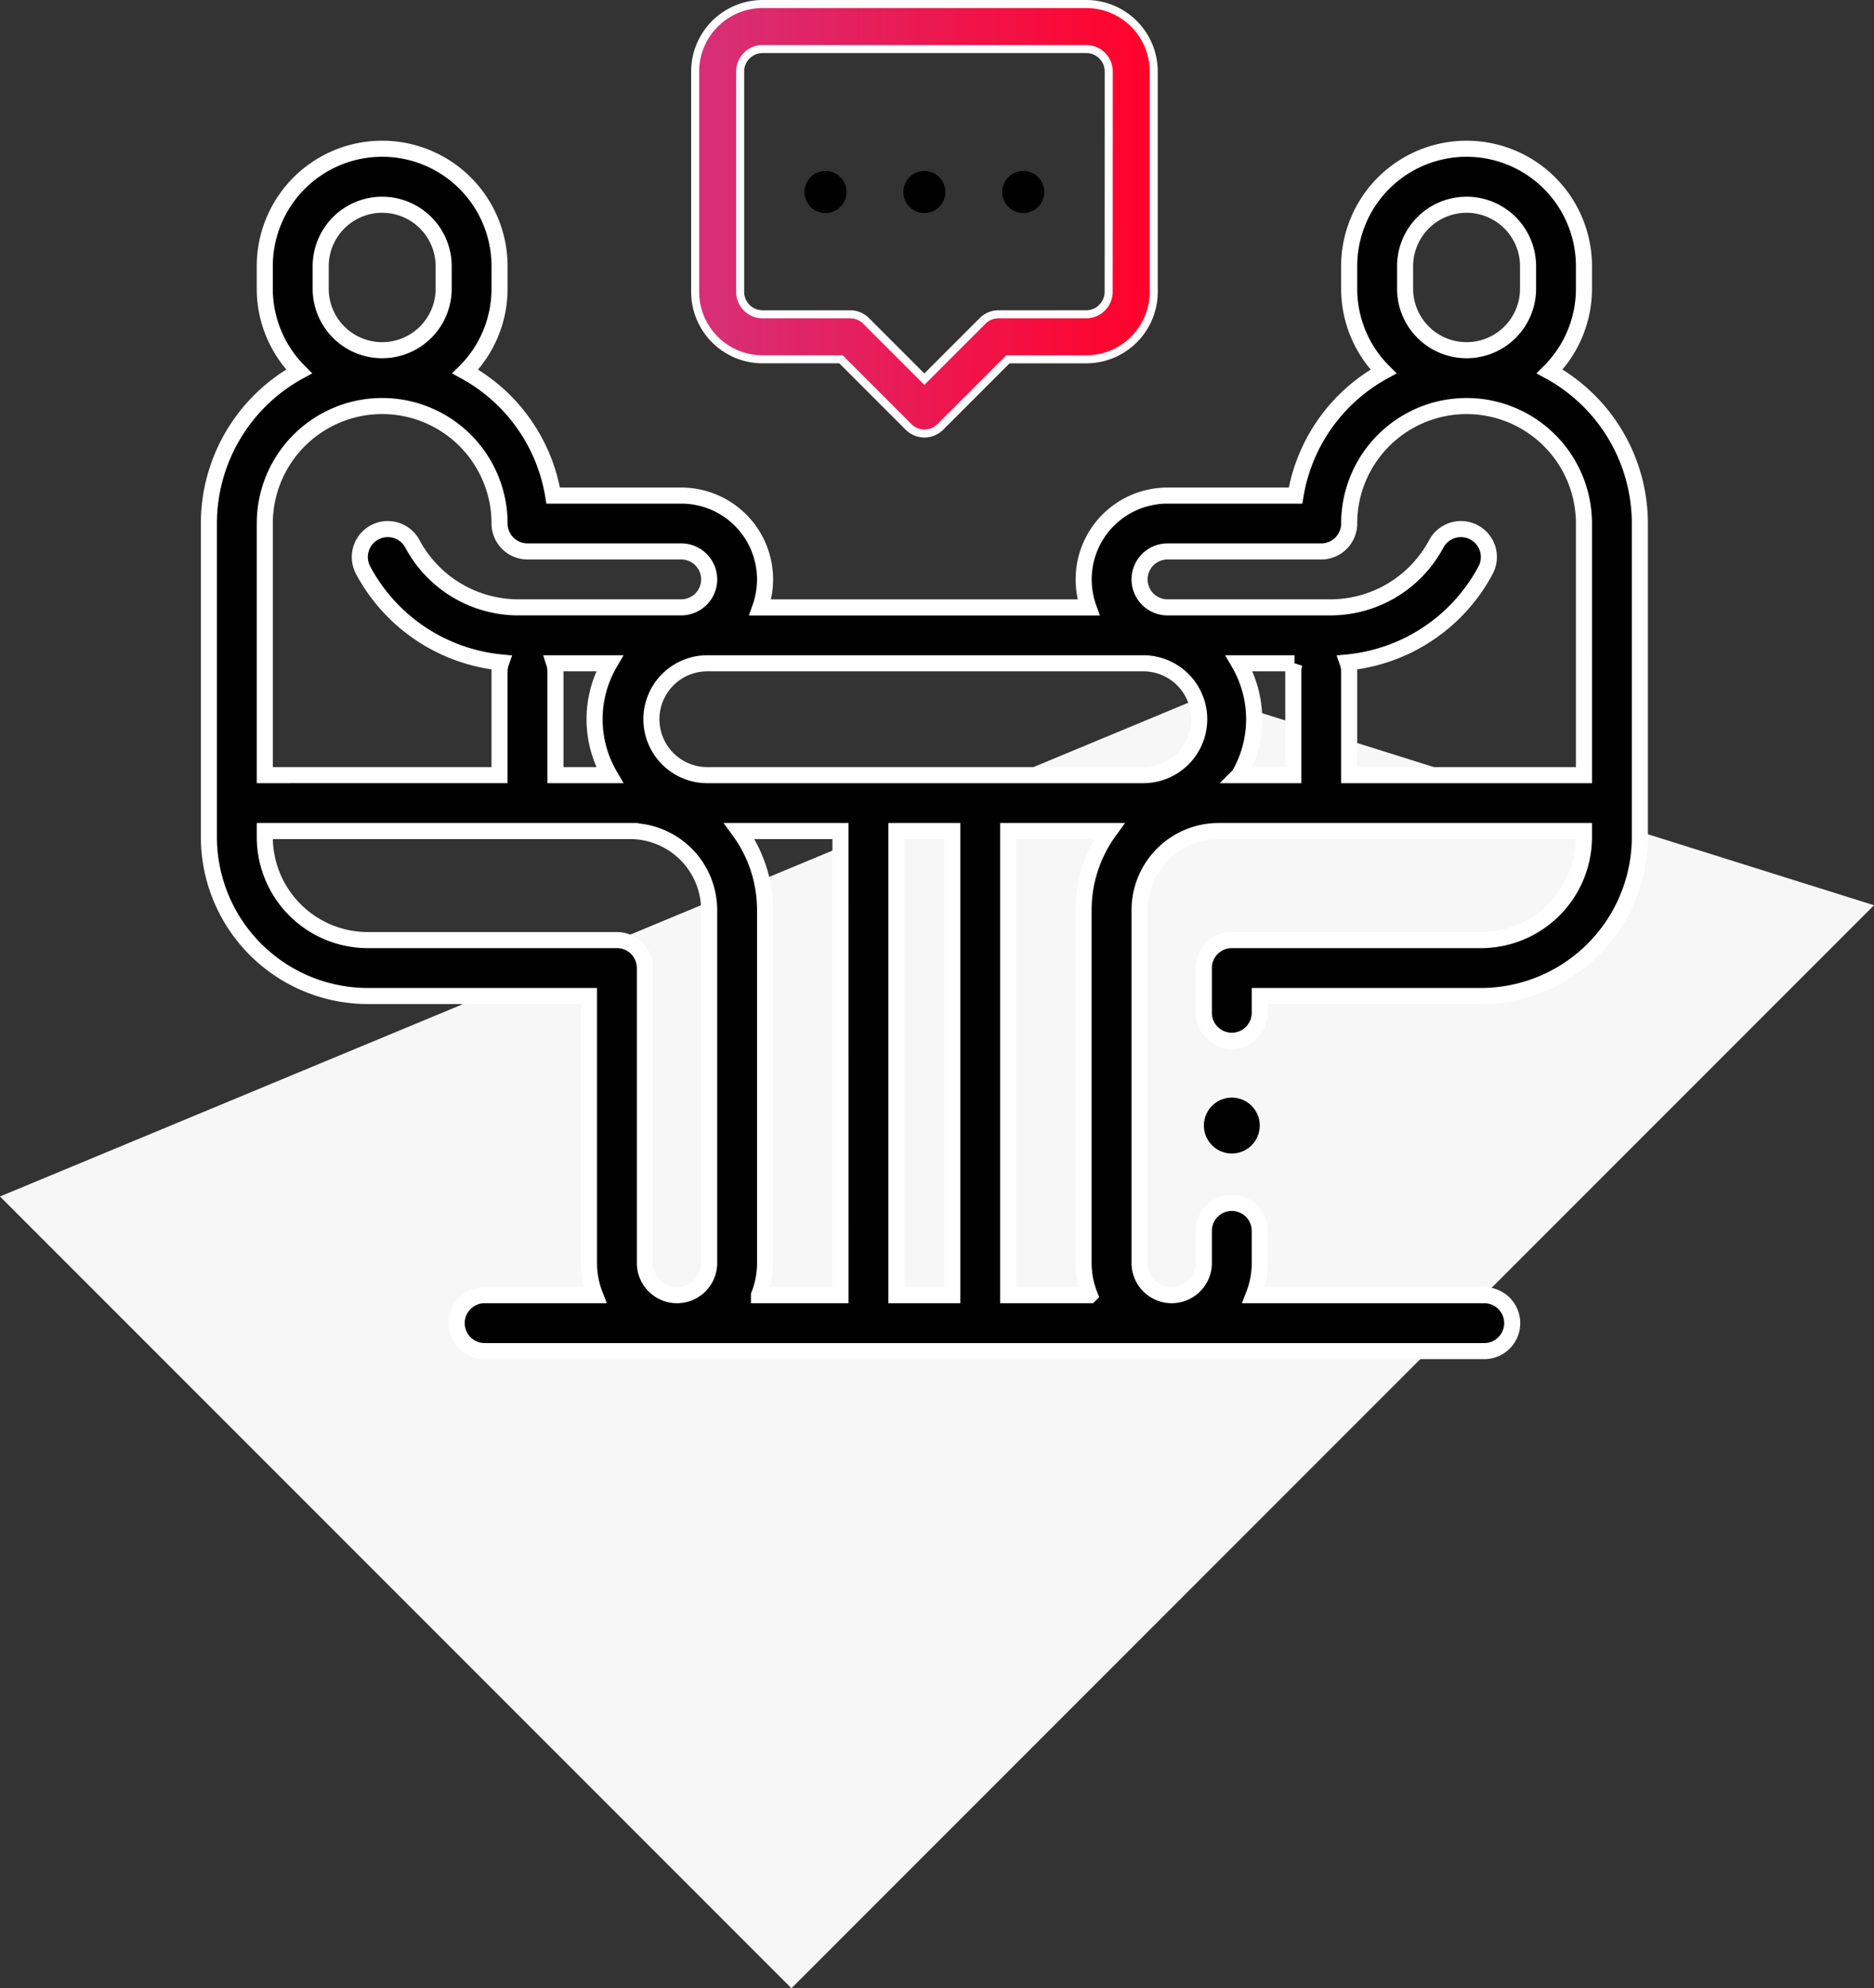 <svg xmlns="http://www.w3.org/2000/svg" width="116.621" height="123.68" viewBox="0 0 116.621 123.68">
    <rect x="0" y="0" width="116.621" height="123.68" fill="#333333" stroke="none"/>
    <defs>
        <linearGradient id="linear-gradient" x1=".04" x2=".962" y1=".446" y2=".45" gradientUnits="objectBoundingBox">
            <stop offset="0" stop-color="#d82e76"/>
            <stop offset="1" stop-color="#ff032d"/>
        </linearGradient>
    </defs>
    <g id="Group_6475" data-name="Group 6475" transform="translate(-122.001 -3152.941)">
        <g id="Group_6474" data-name="Group 6474">
            <path id="Path_5860" fill="#f7f7f7" d="M31.022 20.178L69.654 0v95.274H0z" data-name="Path 5860" transform="rotate(45 -3719.773 1808.589)"/>
            <g id="interview" transform="translate(135 3147.937)">
                <g id="Group_6321" data-name="Group 6321" transform="translate(61.918 73.28)">
                    <g id="Group_6320" data-name="Group 6320">
                        <path id="Path_6637" d="M358.969 421.84a1.738 1.738 0 1 0 .51 1.23 1.751 1.751 0 0 0-.51-1.23z" data-name="Path 6637" transform="translate(-356 -421.33)"/>
                    </g>
                </g>
                <g id="Group_6323" data-name="Group 6323" transform="translate(0 14.262)">
                    <g id="Group_6322" data-name="Group 6322">
                        <path id="Path_6638" stroke="#fff" d="M83.441 95.848a7.282 7.282 0 0 0 2.131-5.148v-1.4a7.3 7.3 0 1 0-14.61 0v1.4a7.282 7.282 0 0 0 2.132 5.152 10.812 10.812 0 0 0-5.47 7.718h-7.967a5.216 5.216 0 0 0-4.919 6.957H34.312a5.216 5.216 0 0 0-4.919-6.957h-7.966a10.811 10.811 0 0 0-5.47-7.718 7.282 7.282 0 0 0 2.131-5.152v-1.4a7.3 7.3 0 1 0-14.61 0v1.4a7.282 7.282 0 0 0 2.132 5.148A10.792 10.792 0 0 0 0 105.306v19.509a9.9 9.9 0 0 0 9.885 9.885h13.769v16.61a5.449 5.449 0 0 0 .38 2h-6.873a1.739 1.739 0 1 0 0 3.479h62.207a1.739 1.739 0 1 0 0-3.479H65.017a5.449 5.449 0 0 0 .38-2v-2a1.739 1.739 0 1 0-3.479 0v2a2 2 0 1 1-4 0v-21.959a4.919 4.919 0 0 1 4.913-4.913h22.741v.377a6.413 6.413 0 0 1-6.406 6.406H63.657a1.739 1.739 0 0 0-1.739 1.739v2.783a1.739 1.739 0 0 0 3.479 0V134.7h13.769a9.9 9.9 0 0 0 9.885-9.885v-19.509a10.792 10.792 0 0 0-5.61-9.458zm-9-6.543a3.826 3.826 0 1 1 7.653 0V90.7a3.826 3.826 0 0 1-7.653 0zm-67.483 0a3.826 3.826 0 1 1 7.653 0V90.7a3.826 3.826 0 0 1-7.653 0zm-3.479 16a7.3 7.3 0 1 1 14.61 0 1.739 1.739 0 0 0 1.739 1.739h9.566a1.739 1.739 0 0 1 0 3.479H19.265a7.476 7.476 0 0 1-6.6-3.952 1.739 1.739 0 1 0-3.065 1.644 10.947 10.947 0 0 0 8.587 5.735 1.737 1.737 0 0 0-.1.575v6.435H3.479zm21.459 15.655h-3.371v-6.435a1.736 1.736 0 0 0-.08-.522h3.451a6.931 6.931 0 0 0 0 6.957zm6.195 30.35a2 2 0 0 1-4 0v-18.35a1.739 1.739 0 0 0-1.739-1.739H9.885a6.413 6.413 0 0 1-6.406-6.406v-.377h22.74a4.919 4.919 0 0 1 4.913 4.913zm8.175 2h-5.076a5.446 5.446 0 0 0 .38-2v-21.959a8.344 8.344 0 0 0-1.6-4.913h6.291zm6.957 0h-3.479v-28.872h3.479zm8.554 0h-5.076v-28.872h6.291a8.345 8.345 0 0 0-1.6 4.913v21.959a5.449 5.449 0 0 0 .385 2zm3.273-32.35H30.959a3.479 3.479 0 0 1 0-6.957h27.132a3.479 3.479 0 1 1 0 6.957zm9.392-6.435v6.435h-3.372a6.931 6.931 0 0 0 0-6.957h3.451a1.736 1.736 0 0 0-.08.521zm18.088 6.435h-14.61v-6.435a1.737 1.737 0 0 0-.1-.575 10.947 10.947 0 0 0 8.587-5.735 1.739 1.739 0 1 0-3.066-1.643 7.476 7.476 0 0 1-6.6 3.952H59.657a1.739 1.739 0 0 1 0-3.479h9.566a1.739 1.739 0 0 0 1.739-1.739 7.3 7.3 0 1 1 14.61 0z" data-name="Path 6638" transform="translate(0 -82)"/>
                    </g>
                </g>
                <g id="Group_6325" data-name="Group 6325" transform="translate(30.261 5.255)">
                    <g id="Group_6324" data-name="Group 6324">
                        <path id="Path_6639" fill="url(#linear-gradient)" stroke="#fff" stroke-width="0.5px" d="M178.333 0H158.2a4.2 4.2 0 0 0-4.2 4.2v13.7a4.2 4.2 0 0 0 4.2 4.2h4.875l4.205 4.205a1.4 1.4 0 0 0 1.978 0l4.205-4.205h4.875a4.2 4.2 0 0 0 4.2-4.2V4.2a4.2 4.2 0 0 0-4.205-4.2zm1.4 17.9a1.4 1.4 0 0 1-1.4 1.4h-5.454a1.4 1.4 0 0 0-.989.41l-3.626 3.626-3.626-3.626a1.4 1.4 0 0 0-.989-.409H158.2a1.4 1.4 0 0 1-1.4-1.4V4.2a1.4 1.4 0 0 1 1.4-1.4h20.138a1.4 1.4 0 0 1 1.4 1.4z" data-name="Path 6639" transform="translate(-154)"/>
                    </g>
                </g>
                <g id="Group_6332" data-name="Group 6332">
                    <g id="Group_6327" data-name="Group 6327" transform="translate(37.061 15.638)">
                        <g id="Group_6326" data-name="Group 6326">
                            <path id="Path_6640" d="M201.235 65.554a1.309 1.309 0 1 0 .384.926 1.313 1.313 0 0 0-.384-.926z" data-name="Path 6640" transform="translate(-199 -65.17)"/>
                        </g>
                    </g>
                    <g id="Group_6329" data-name="Group 6329" transform="translate(43.216 15.638)">
                        <g id="Group_6328" data-name="Group 6328">
                            <path id="Path_6641" d="M248.235 65.554a1.309 1.309 0 1 0 .384.926 1.32 1.32 0 0 0-.384-.926z" data-name="Path 6641" transform="translate(-246 -65.17)"/>
                        </g>
                    </g>
                    <g id="Group_6331" data-name="Group 6331" transform="translate(49.37 15.638)">
                        <g id="Group_6330" data-name="Group 6330">
                            <path id="Path_6642" d="M295.235 65.554a1.309 1.309 0 1 0 .384.926 1.313 1.313 0 0 0-.384-.926z" data-name="Path 6642" transform="translate(-293 -65.17)"/>
                        </g>
                    </g>
                </g>
            </g>
        </g>
    </g>
</svg>
